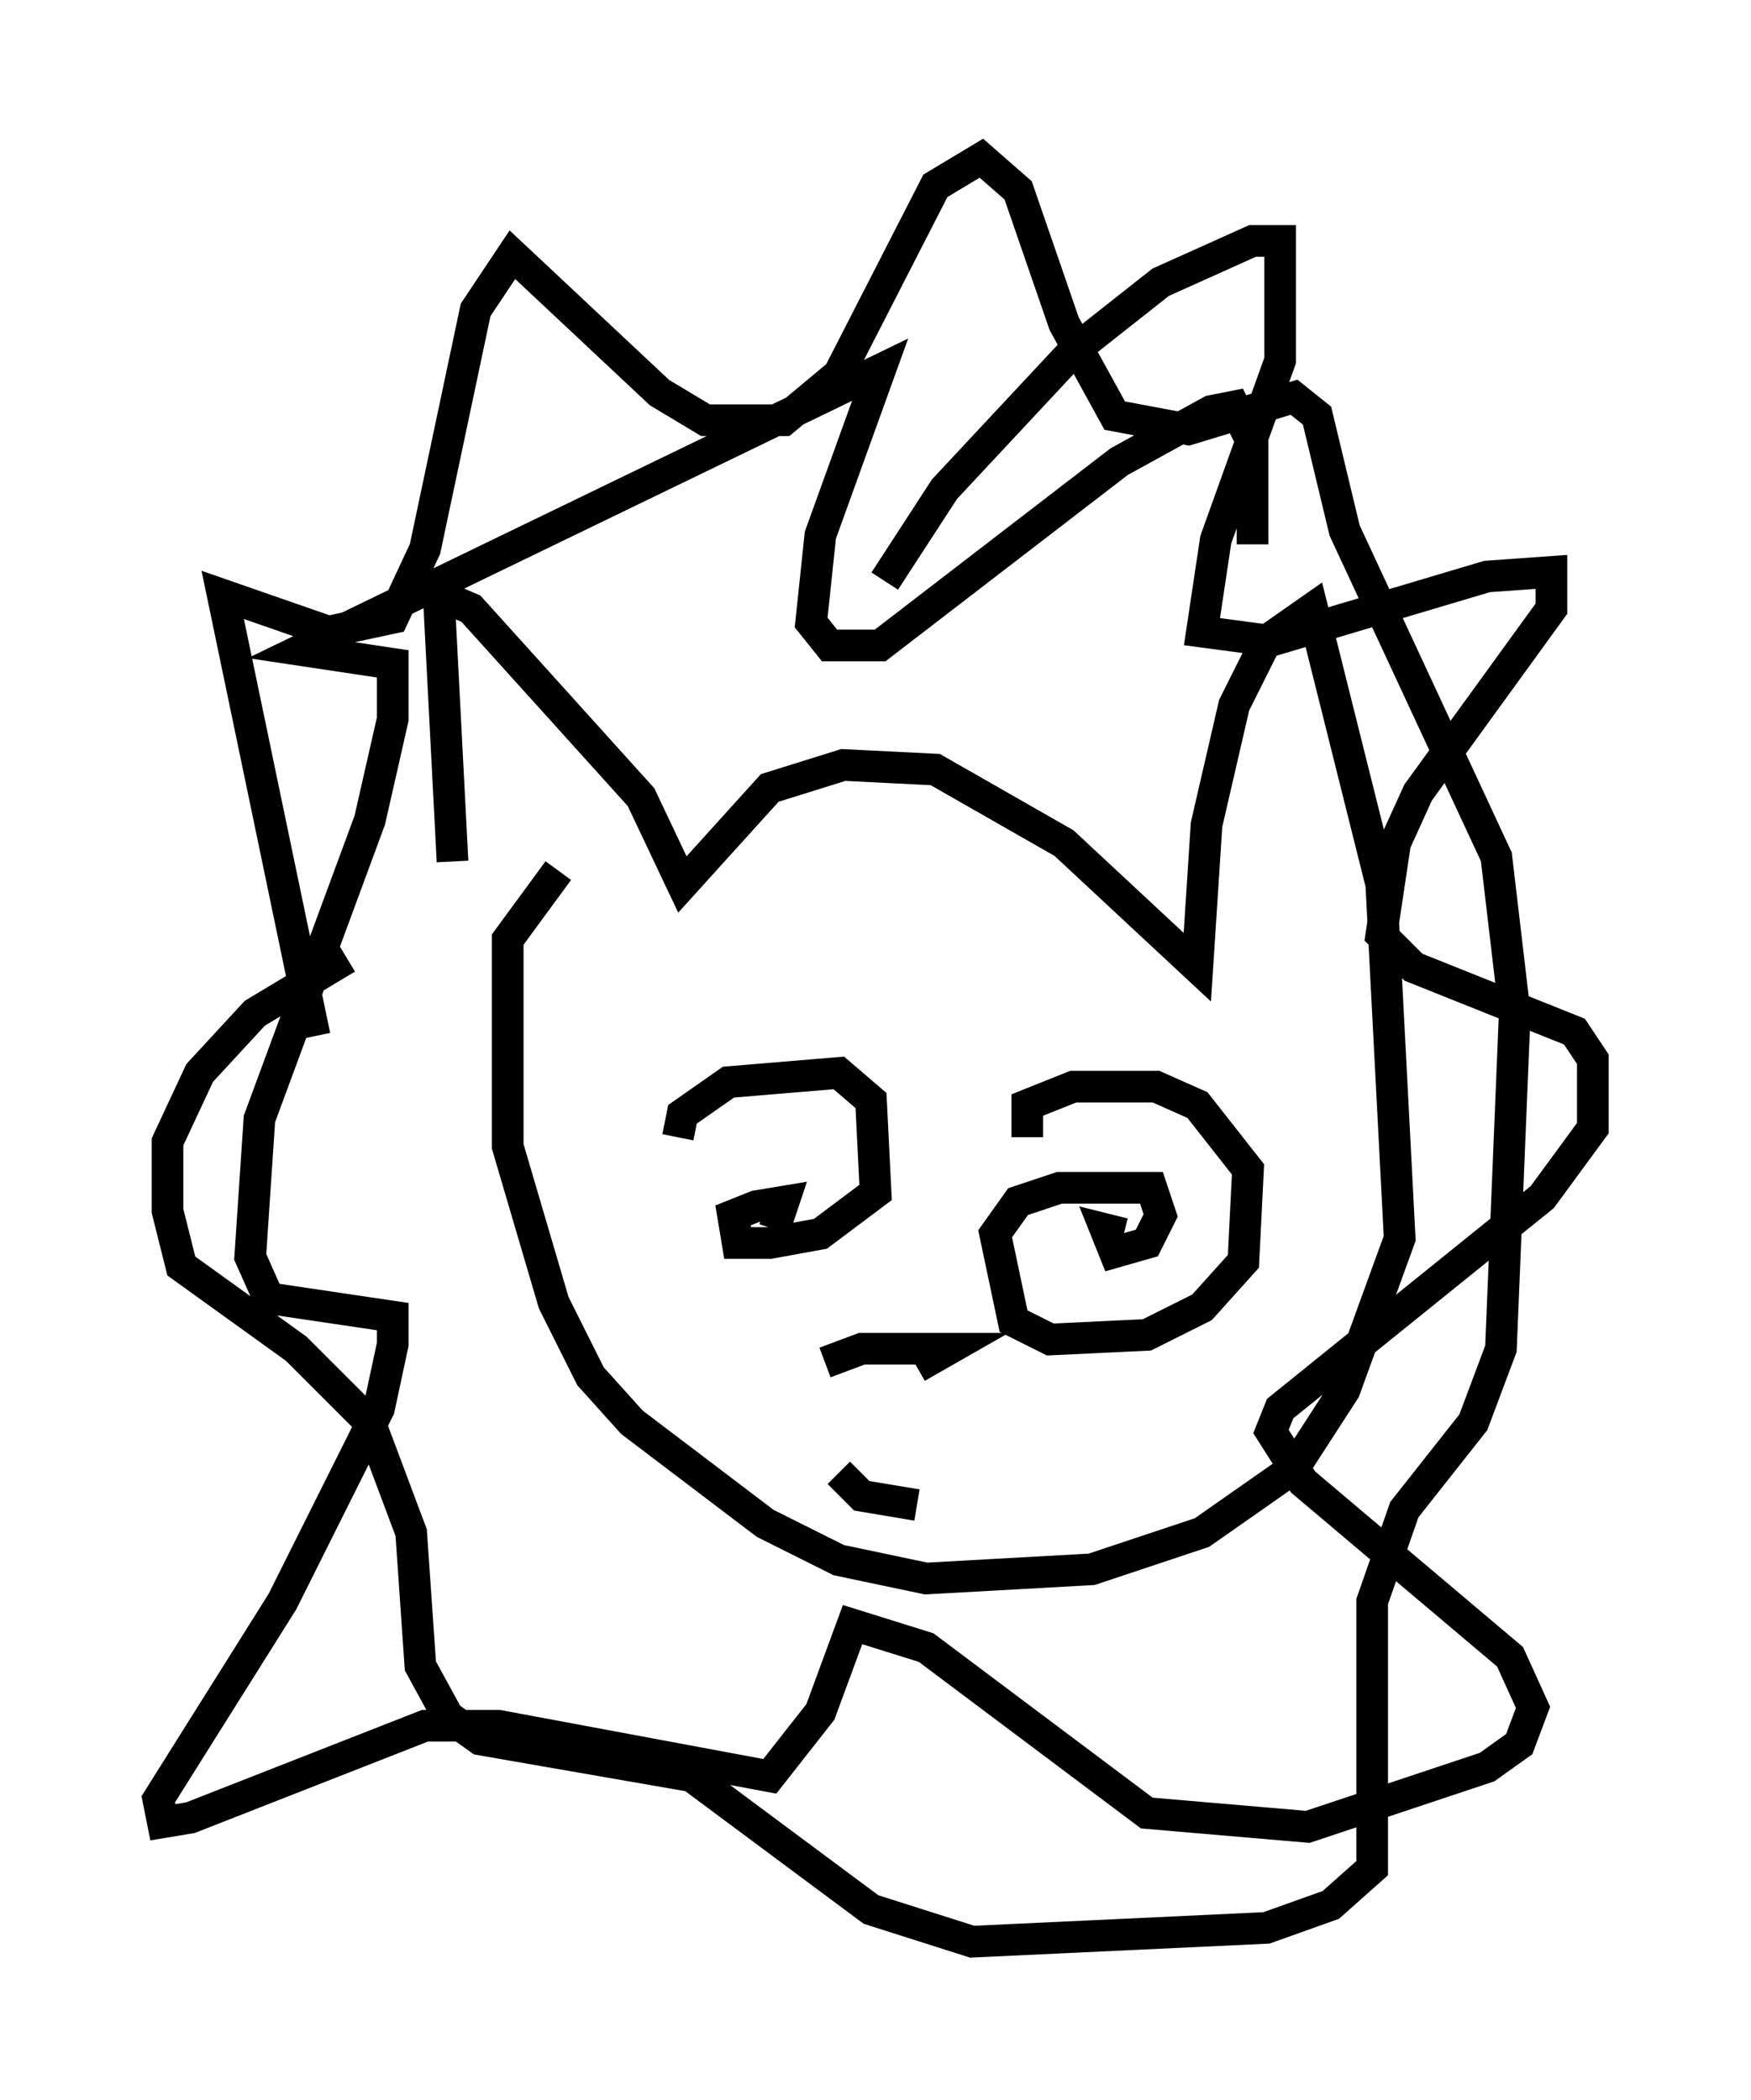 <?xml version="1.0" encoding="utf-8" ?>
<svg baseProfile="full" height="66.357" version="1.1" width="55.318" xmlns="http://www.w3.org/2000/svg" xmlns:ev="http://www.w3.org/2001/xml-events" xmlns:xlink="http://www.w3.org/1999/xlink"><defs /><rect fill="white" height="66.357" width="55.318" x="0" y="0" /><path d="M15.022, 28.966 m-0.726, -1.743 l-0.436, -8.425 1.017, 0.436 l5.374, 5.955 1.307, 2.76 l2.76, -3.05 2.324, -0.726 l2.905, 0.145 4.067, 2.324 l4.212, 3.922 0.291, -4.503 l0.872, -3.777 1.017, -2.034 l1.453, -1.017 2.179, 8.715 l0.581, 11.184 -1.743, 4.793 l-1.598, 2.469 -2.905, 2.034 l-3.486, 1.162 -5.229, 0.291 l-2.76, -0.581 -2.324, -1.162 l-4.212, -3.196 -1.307, -1.453 l-1.162, -2.324 -1.453, -4.939 l0.0, -6.536 1.598, -2.179 m14.816, 8.425 l0.0, -1.017 1.453, -0.581 l2.615, 0.0 1.307, 0.581 l1.598, 2.034 -0.145, 2.905 l-1.307, 1.453 -1.743, 0.872 l-3.05, 0.145 -1.162, -0.581 l-0.581, -2.76 0.726, -1.017 l1.307, -0.436 2.905, 0.0 l0.291, 0.872 -0.436, 0.872 l-1.017, 0.291 -0.291, -0.726 l0.581, 0.145 m-14.089, -3.05 l0.145, -0.726 1.453, -1.017 l3.486, -0.291 1.017, 0.872 l0.145, 2.905 -1.743, 1.307 l-1.598, 0.291 -1.017, 0.0 l-0.145, -0.872 0.726, -0.291 l0.872, -0.145 -0.291, 0.872 m1.598, 4.212 l1.162, -0.436 2.76, 0.0 l-1.017, 0.581 m-2.469, 3.341 l0.726, 0.726 1.743, 0.291 m-19.028, -14.816 l-2.905, -13.944 3.341, 1.162 l2.034, -0.436 1.017, -2.179 l1.598, -7.553 1.162, -1.743 l4.648, 4.358 1.453, 0.872 l2.469, 0.0 1.743, -1.453 l3.05, -5.955 1.453, -0.872 l1.162, 1.017 1.453, 4.212 l1.598, 2.905 2.324, 0.436 l3.341, -1.017 0.726, 0.581 l0.872, 3.631 4.793, 10.313 l0.581, 4.939 -0.436, 10.603 l-0.872, 2.324 -2.179, 2.76 l-1.017, 2.905 0.0, 8.425 l-1.307, 1.162 -2.034, 0.726 l-9.296, 0.436 -3.196, -1.017 l-5.665, -4.212 -6.682, -1.162 l-1.017, -0.726 -0.872, -1.598 l-0.291, -4.212 -1.307, -3.486 l-2.324, -2.324 -3.631, -2.615 l-0.436, -1.743 0.0, -2.179 l1.017, -2.179 1.743, -1.888 l2.905, -1.743 m16.994, -11.911 l1.888, -2.905 4.067, -4.358 l2.76, -2.179 2.905, -1.307 l0.872, 0.0 0.0, 3.777 l-2.034, 5.665 -0.436, 2.905 l2.179, 0.291 6.827, -2.034 l2.034, -0.145 0.0, 1.162 l-4.212, 5.81 -0.726, 1.598 l-0.436, 2.905 1.017, 1.017 l5.084, 2.034 0.581, 0.872 l0.0, 2.179 -1.598, 2.179 l-8.279, 6.682 -0.291, 0.726 l1.017, 1.598 6.536, 5.52 l0.726, 1.598 -0.436, 1.162 l-1.017, 0.726 -5.665, 1.888 l-5.084, -0.436 -6.972, -5.229 l-2.324, -0.726 -1.017, 2.76 l-1.598, 2.034 -8.57, -1.598 l-2.324, 0.0 -7.408, 2.905 l-0.872, 0.145 -0.145, -0.726 l3.922, -6.246 3.05, -6.101 l0.436, -2.034 0.0, -0.872 l-3.922, -0.581 -0.581, -1.307 l0.291, -4.358 3.486, -9.441 l0.726, -3.196 0.0, -1.743 l-2.905, -0.436 18.302, -8.86 l-1.888, 5.229 -0.291, 2.76 l0.581, 0.726 1.598, 0.0 l7.553, -5.81 2.905, -1.598 l0.726, -0.145 0.581, 1.162 l0.0, 3.196 " fill="none" stroke="black" stroke-width="1" /></svg>